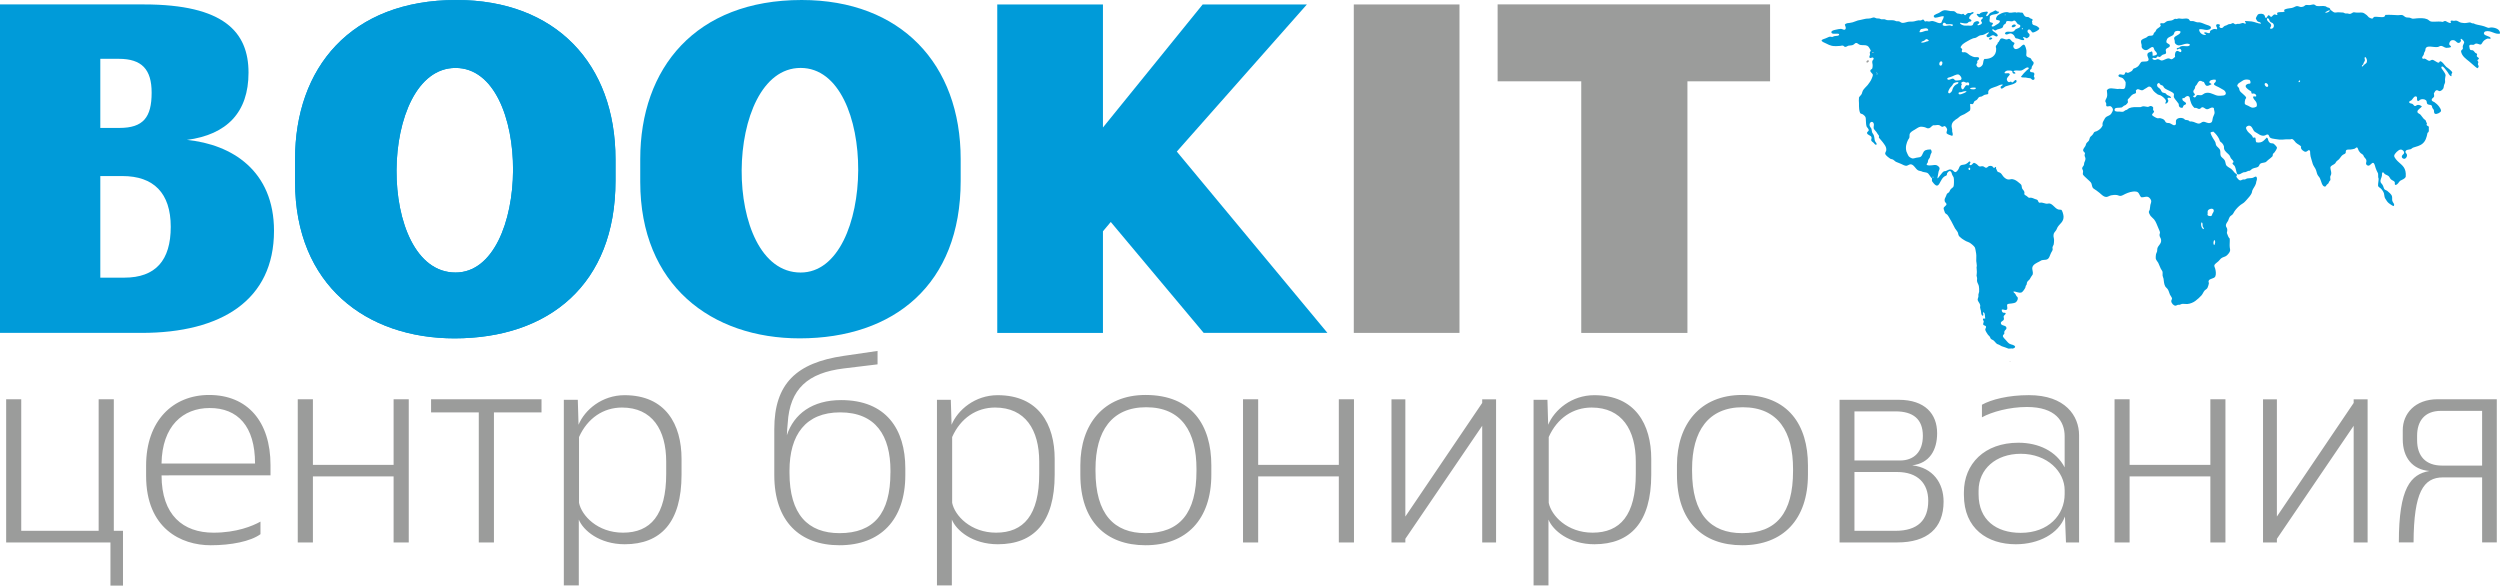 <?xml version="1.0" encoding="utf-8"?>
<!-- Generator: Adobe Illustrator 27.5.0, SVG Export Plug-In . SVG Version: 6.00 Build 0)  -->
<svg version="1.1" id="Слой_1" xmlns="http://www.w3.org/2000/svg" xmlns:xlink="http://www.w3.org/1999/xlink" x="0px" y="0px"
	 viewBox="0 0 677.91 158.8" style="enable-background:new 0 0 677.91 158.8;" xml:space="preserve">
<style type="text/css">
	.st0{fill-rule:evenodd;clip-rule:evenodd;fill:#009BD9;}
	.st1{fill-rule:evenodd;clip-rule:evenodd;fill:#9B9C9B;}
</style>
<g>
	<path class="st0" d="M74.3,62.59c0-16.3-11.41-23.44-23.61-24.65c10.87-1.44,16.7-7.49,16.7-18.24c0-11-6.64-18.5-28.39-18.5H0
		v89.07h38.35C60.1,90.28,74.3,81.34,74.3,62.59L74.3,62.59z M41.12,25.13c0,6.66-2.24,9.56-8.75,9.56H27.2V15.95h5.04
		C38.48,15.95,41.12,18.85,41.12,25.13L41.12,25.13z M46.3,61.51c0,9.09-4.11,13.78-12.59,13.78H27.2V47.74h5.98
		C41.65,47.74,46.3,52.33,46.3,61.51L46.3,61.51z M46.3,61.51"/>
	<path class="st0" d="M260.5,49.07v-5.93C260.5,17.38,244.3,0,217.38,0c-28.79,0-43.77,18.49-43.77,43.15v6.16
		c0,28.06,19.35,42.44,43.24,42.44C242.46,91.74,260.5,77.1,260.5,49.07L260.5,49.07z M217.1,73.9c-21.62,0-21.01-55.48,0-55.48
		C238.17,18.42,237.67,73.9,217.1,73.9L217.1,73.9z M217.1,73.9"/>
	<path class="st0" d="M166.9,49.07v-5.93C166.9,17.38,150.73,0,123.78,0C94.99,0,80.01,18.49,80.01,43.15v6.16
		c0,28.06,19.38,42.44,43.24,42.44C148.86,91.74,166.9,77.1,166.9,49.07L166.9,49.07z M123.53,73.9c-21.64,0-21.04-55.48,0-55.48
		C144.57,18.42,144.07,73.9,123.53,73.9L123.53,73.9z M123.53,73.9"/>
	<path class="st0" d="M166.9,49.07v-5.93C166.9,17.38,150.73,0,123.78,0C94.99,0,80.01,18.49,80.01,43.15v6.16
		c0,28.06,19.38,42.44,43.24,42.44C148.86,91.74,166.9,77.1,166.9,49.07L166.9,49.07z M123.53,73.9c-21.64,0-21.04-55.48,0-55.48
		C144.57,18.42,144.07,73.9,123.53,73.9L123.53,73.9z M123.53,73.9"/>
	<path class="st0" d="M359.96,90.28L319.11,41.1l35.27-39.89h-28.26l-27.04,33.36V1.21h-28.66v89.07h28.66V62.72l2.12-2.53
		l25.2,30.08H359.96z M359.96,90.28"/>
	<rect x="367.1" y="1.21" class="st1" width="28.66" height="89.06"/>
	<path class="st1" d="M479.98,22.05V1.19H406.1v20.86h22.68v68.23h28.79V22.05H479.98z M479.98,22.05"/>
	<path class="st1" d="M1.67,147.09h28.28v11.71h3.4v-14.86h-2.49v-35.67h-4.11v35.67H5.76v-35.67H1.67V147.09z M73.35,128.9v-2.8
		c0-11.76-6.21-19-16.65-19c-9.82,0-17.08,7.01-17.08,19.15v2.78c0,14.27,9.49,18.82,17.51,18.82c5.55,0,10.8-1.04,13.5-3v-3.41
		c-2.14,1.19-6.48,3-12.74,3c-8.22,0-14.08-4.74-14.08-15.54H73.35z M69.16,125.7H43.8c0.16-10.17,5.78-15.06,13.05-15.06
		C64.44,110.63,69.16,115.53,69.16,125.7L69.16,125.7z M110.84,147.09v-38.82h-4.11v17.79H84.85v-17.79h-4.11v38.82h4.11v-17.91
		h21.88v17.91H110.84z M146.84,111.82v-3.55h-29.95v3.55h12.94v35.27h4.11v-35.27H146.84z M184.81,128.7v-4.26
		c0-9.34-4.31-17.28-15.46-17.28c-6.13,0-10.8,3.98-12.47,8.02l-0.2-6.76h-3.79v50.31h4.06v-17.84c1.19,2.93,5.57,6.69,12.47,6.69
		C179.18,147.57,184.81,141.64,184.81,128.7L184.81,128.7z M180.65,128.47c0,11.23-4.26,15.97-11.71,15.97
		c-6.91,0-11.23-4.62-11.93-8.1v-17.83c2.32-5.15,6.63-8,11.65-8c8.2,0,11.99,6.06,11.99,14.69V128.47z M245.49,128.82v-1.81
		c0-10.64-5.23-18.52-17.41-18.52c-7.8,0-12.82,3.76-14.71,9.53c0-0.48,0.16-2.85,0.23-3.27c0.55-9.34,5.5-13.65,15.18-14.84
		l9.18-1.11v-3.64l-9.18,1.34c-12.81,1.87-18.82,7.52-18.82,19.86v12.46c0,12.61,6.96,19.03,17.68,19.03
		C238.75,147.85,245.49,140.96,245.49,128.82L245.49,128.82z M241.45,128.2c0,11.03-4.51,16.37-13.8,16.37
		c-8.55,0-13.57-5.07-13.57-16.37v-0.56c0-9.74,4.39-15.82,13.73-15.82c9.69,0,13.65,6.36,13.65,15.82V128.2z M285.99,128.7v-4.26
		c0-9.34-4.31-17.28-15.47-17.28c-6.13,0-10.8,3.98-12.49,8.02l-0.2-6.76h-3.76v50.31h4.04v-17.84c1.19,2.93,5.57,6.69,12.49,6.69
		C280.34,147.57,285.99,141.64,285.99,128.7L285.99,128.7z M281.8,128.47c0,11.23-4.24,15.97-11.7,15.97
		c-6.89,0-11.21-4.62-11.91-8.1v-17.83c2.29-5.15,6.61-8,11.63-8c8.22,0,11.98,6.06,11.98,14.69V128.47z M328.47,128.7v-2.53
		c0-10.8-5.23-19.07-17.84-19.07c-11.43,0-17.68,8-17.68,19.07v2.53c0,12.67,6.96,19.15,17.68,19.15
		C321.71,147.85,328.47,140.88,328.47,128.7L328.47,128.7z M324.44,127.71c0,11.43-4.52,16.86-13.8,16.86
		c-8.55,0-13.58-5.15-13.58-16.86v-0.56c0-10.24,4.39-16.72,13.73-16.72c9.69,0,13.65,6.76,13.65,16.72V127.71z M367.15,147.09
		v-38.82h-4.11v17.79h-21.87v-17.79h-4.11v38.82h4.11v-17.91h21.87v17.91H367.15z M381.08,147.09v-0.98l20.84-30.65v31.64h3.76
		v-38.82h-3.76v0.98l-20.84,30.81v-31.79h-3.76v38.82H381.08z M447.76,128.7v-4.26c0-9.34-4.31-17.28-15.46-17.28
		c-6.13,0-10.8,3.98-12.49,8.02l-0.2-6.76h-3.76v50.31h4.04v-17.84c1.19,2.93,5.57,6.69,12.47,6.69
		C442.11,147.57,447.76,141.64,447.76,128.7L447.76,128.7z M443.57,128.47c0,11.23-4.24,15.97-11.71,15.97
		c-6.89,0-11.2-4.62-11.9-8.1v-17.83c2.29-5.15,6.61-8,11.63-8c8.22,0,11.98,6.06,11.98,14.69V128.47z M490.25,128.7v-2.53
		c0-10.8-5.23-19.07-17.84-19.07c-11.43,0-17.68,8-17.68,19.07v2.53c0,12.67,6.96,19.15,17.68,19.15
		C483.49,147.85,490.25,140.88,490.25,128.7L490.25,128.7z M486.21,127.71c0,11.43-4.52,16.86-13.8,16.86
		c-8.55,0-13.58-5.15-13.58-16.86v-0.56c0-10.24,4.39-16.72,13.73-16.72c9.69,0,13.65,6.76,13.65,16.72V127.71z M527.03,136.02
		c0-5.1-2.93-9.21-8.51-9.84c4.75-0.56,6.76-4.19,6.76-8.71c0-5.22-3.27-9.06-10.44-9.06h-16.02v38.68h15.66
		C522.52,147.09,527.03,143.3,527.03,136.02L527.03,136.02z M521.41,118.18c0,4.31-2.37,6.69-6.21,6.69h-12.34v-13.32h11.15
		C518.76,111.55,521.41,113.64,521.41,118.18L521.41,118.18z M522.87,135.79c0,5.23-2.8,8.15-8.93,8.15h-11.08v-15.95h11.55
		C520.07,127.99,522.87,131.12,522.87,135.79L522.87,135.79z M563.77,147.09v-29.07c0-5.22-3.71-10.87-13.6-10.87
		c-5.65,0-10.17,1.18-12.74,2.6v3.41c2.65-1.47,7.45-2.8,12.19-2.8c7.8,0,10.24,3.91,10.24,7.94v8.43
		c-2.3-4.39-7.04-6.68-12.54-6.68c-9.2,0-14.78,5.73-14.78,13.45v0.7c0,9.18,6.41,13.38,14.08,13.38c6.13,0,11.58-2.8,13.32-7.52
		l0.28,7.03H563.77z M559.86,133.97c0,5.65-4.39,10.52-11.91,10.52c-6.68,0-11.43-3.53-11.43-10.44v-1.03
		c0-5.78,4.66-9.97,11.43-9.97c7.24,0,11.91,4.87,11.91,9.89V133.97z M603.46,147.09v-38.82h-4.09v17.79h-21.9v-17.79h-4.08v38.82
		h4.08v-17.91h21.9v17.91H603.46z M617.41,147.09v-0.98l20.82-30.65v31.64h3.78v-38.82h-3.78v0.98l-20.82,30.81v-31.79h-3.76v38.82
		H617.41z M650.48,147.09c0-14.86,3.2-18.47,8.3-19.38c-4.59-0.35-7.24-3.63-7.24-8.58v-2.49c0-4.47,3.33-8.38,9.46-8.38h16.04
		v38.82h-3.98v-17.63h-10.59c-5.35,0-7.93,4.04-8,17.63H650.48z M655.43,119.36c0,4.31,2.32,6.89,6.76,6.89h10.87v-14.84h-11.15
		c-4.59,0-6.48,2.93-6.48,6.76V119.36z M655.43,119.36"/>
	<path class="st0" d="M675.49,7.44c1.16,0,2.53,0.53,2.42,1.67c-1.36,0.33-2.49-0.98-3.91-0.61c-0.23,0.05-0.48,0.33-0.46,0.56
		c0.05,0.71,1.74,0.66,1.87,1.34c-0.28,0.23-0.58,0.03-0.81,0.05c-0.33,0.05-0.94,0.43-1.14,0.66c-0.28,0.25-0.5,0.9-0.78,0.96
		c-0.33,0.08-0.86-0.36-1.36-0.23c-0.21,0.03-0.38,0.28-0.56,0.3c-0.41,0.1-0.96-0.23-1.21,0.3c0.13,0.35,0.05,0.88,0.33,1.09
		c0.2,0.12,0.43,0.03,0.66,0.12c0.28,0.1,0.43,0.46,0.65,0.66c0.2,0.15,0.41,0.15,0.5,0.36c0.03,0.3-0.12,0.32-0.07,0.53
		c0.05,0.32,0.56,0.4,0.57,0.65c0,0.28-0.32,0.23-0.4,0.5c-0.03,0.2,0.23,0.25,0.25,0.5c0,0.15-0.13,0.33-0.13,0.53
		c0.03,0.25,0.23,0.43,0.21,0.68c-0.03,0.2-0.21,0.36-0.36,0.45c-0.73-0.5-1.39-1.18-2.2-1.84c-0.81-0.66-2.07-1.47-2.22-2.82
		c0-0.21,0.43-0.38,0.51-0.68c0.02-0.15-0.05-0.33-0.05-0.5c0.03-0.48,0.4-0.94,0.4-1.21c-0.03-0.3-0.58-0.88-0.86-0.96
		c-0.23,0.1,0,0.36-0.02,0.56c-0.05,0.25-0.33,0.56-0.58,0.58c-0.74,0.05-0.81-1.01-1.97-0.71c-0.28,0.08-0.7,0.56-0.61,1.14
		c0.03,0.18,0.5,0.38,0.46,0.61c-0.03,0.25-1.04,0.3-1.27,0.3c-0.61-0.08-0.93-0.56-1.49-0.53c-0.28,0-0.5,0.23-0.74,0.28
		c-1.21,0.23-3-0.63-3.4,0.48c-0.05,0.15-0.03,0.38-0.08,0.53c-0.07,0.23-0.25,0.43-0.3,0.58c-0.05,0.12-0.05,0.36-0.13,0.56
		c-0.08,0.17-0.78,0.86-0.15,1.06c0.15,0.05,0.23-0.08,0.43-0.05c0.33,0.05,0.89,0.61,1.26,0.61c0.23,0,0.56-0.28,0.74-0.28
		c0.35-0.03,0.6,0.23,0.88,0.37c0.25,0.13,0.66,0.41,0.83,0.41c0.36-0.03,0.2-0.3,0.53-0.41c0.68,0.21,0.99,0.94,1.61,1.54
		c0.23,0.2,0.58,0.37,0.89,0.68c0.17,0.15,0.7,0.61,0.73,0.81c0.03,0.2-0.15,0.28-0.2,0.45c-0.05,0.23,0.1,0.43-0.08,0.61
		c-0.6-0.25-0.73-0.88-1.18-1.41c-0.15-0.2-0.33-0.45-0.58-0.73c-0.1-0.12-0.5-0.61-0.76-0.5c-0.48,0.2,0.28,0.98,0.37,1.14
		c0.25,0.37,0.61,0.86,0.63,1.23c0,0.23-0.16,0.68-0.16,1.09c-0.02,0.28,0.05,0.53,0.03,0.76c-0.03,0.25-0.17,0.53-0.28,0.78
		c-0.07,0.3-0.1,0.66-0.17,0.86c-0.15,0.36-0.66,0.78-1.01,0.81c-0.3,0-0.46-0.25-0.76-0.25c-0.48,0.03-0.56,0.48-0.83,0.86
		c0.03,0.41,0.12,0.53,0.07,0.81c-0.12,0.43-0.68,0.5-0.65,0.94c0,0.4,0.5,0.48,0.76,0.65c0.36,0.23,0.94,0.76,1.26,1.21
		c0.23,0.28,0.53,0.83,0.5,1.13c-0.02,0.41-1.1,0.96-1.56,0.81c-0.43-0.15-0.28-0.57-0.37-0.98c-0.1-0.3-0.33-0.43-0.43-0.68
		c-0.07-0.13-0.03-0.33-0.12-0.48c-0.23-0.43-0.63-0.2-1.11-0.45c-0.3-0.17-0.23-0.53-0.33-0.86c-0.17-0.43-0.86-0.63-1.44-0.5
		c-0.4,0.08-0.53,0.43-0.9,0.5c-0.56-0.35,0.1-1.21-0.58-1.29c-0.53-0.05-0.88,0.81-1.19,1.06c-0.2,0.16-0.57,0.2-0.6,0.43
		c-0.05,0.45,0.43,0.37,0.83,0.53c0.35,0.15,0.4,0.57,0.73,0.6c0.28,0.03,0.45-0.28,0.73-0.3c0.48-0.05,0.86,0.18,1.14,0.36
		c-0.17,0.48-1.21,0.86-1.21,1.49c0,0.37,0.41,0.45,0.74,0.7c0.25,0.2,0.6,0.81,0.98,1.21c0.17,0.18,0.43,0.3,0.5,0.41
		c0.17,0.28,0.15,0.58,0.36,0.76c0.03,0.23-0.1,0.28-0.08,0.5c0.08,0.28,0.5,0.23,0.61,0.53c-0.08,0.68,0.2,1.34-0.36,1.61
		c-0.25,1.27-0.53,2.22-1.34,2.91c-0.73,0.63-1.69,0.81-2.57,1.1c-0.23,0.08-0.41,0.33-0.61,0.41c-0.5,0.17-1.41,0.08-1.47,0.73
		c0,0.33,0.41,0.5,0.43,0.86c0.05,0.5-0.38,1.01-0.68,1.03c-0.23,0.03-0.7-0.12-0.73-0.56c-0.03-0.48,0.56-0.68,0.61-0.98
		c0.08-0.5-0.43-1.01-0.99-0.96c-0.5,0.03-1.66,1.11-1.69,1.69c-0.03,0.45,0.81,1.36,1.11,1.61c1.06,1.01,2.22,1.61,2.02,4.06
		c-0.25,0.63-0.96,0.76-1.49,1.09c-0.41,0.28-0.61,1.09-1.31,1.14c-0.28-0.1-0.1-0.56-0.18-0.76c-0.1-0.3-0.65-0.43-1.01-0.74
		c-0.28-0.25-0.38-0.63-0.61-0.85c-0.28-0.28-0.65-0.33-0.98-0.54c-0.23-0.1-0.38-0.53-0.58-0.53c-0.36,0.03-0.23,0.38-0.3,0.94
		c-0.1,0.58-0.48,1.01-0.36,1.67c0.05,0.28,0.38,0.5,0.53,0.78c0.28,0.45,0.3,0.98,0.58,1.26c0.18,0.16,0.48,0.2,0.68,0.36
		c0.4,0.3,1.14,0.98,1.26,1.34c0.17,0.43,0.03,0.93,0.13,1.39c0.12,0.5,0.78,0.88,0.37,1.41c-0.35-0.08-0.68-0.33-0.98-0.54
		c-0.53-0.35-0.78-0.63-1.11-1.21c-0.1-0.17-0.25-0.33-0.3-0.5c-0.15-0.36-0.12-0.76-0.25-1.21c-0.1-0.37-0.5-0.98-0.83-1.29
		c-0.28-0.28-0.76-0.43-0.76-0.81c-0.03-0.56,0.15-1.18,0.15-1.84c0-0.13-0.1-0.28-0.12-0.43c-0.03-0.3,0.03-0.71-0.03-0.99
		c-0.08-0.25-0.25-0.48-0.36-0.73c-0.1-0.23-0.2-0.45-0.3-0.76c-0.15-0.48-0.32-1.39-0.7-1.41c-0.38-0.05-0.76,0.76-1.26,0.76
		c-0.25,0-0.58-0.2-0.63-0.48c-0.05-0.25,0.1-0.5,0.1-0.78c0-0.53-0.38-0.73-0.66-1.14c-0.1-0.15-0.12-0.36-0.23-0.48
		c-0.17-0.23-0.5-0.33-0.73-0.56c-0.21-0.23-0.43-0.53-0.53-0.73c-0.16-0.33-0.21-0.74-0.43-0.78c-0.2-0.03-0.45,0.3-0.68,0.37
		c-0.23,0.08-0.81,0.18-1.03,0.2c-0.76,0.05-1.39-0.17-1.32,0.81c-0.1,0.43-0.55,0.43-0.83,0.66c-0.38,0.25-0.63,0.78-1.04,1.21
		c-0.2,0.21-0.48,0.33-0.65,0.54c-0.15,0.15-0.2,0.4-0.36,0.55c-0.4,0.41-1.01,0.46-1.29,1.01c-0.03,0.68,0.3,1.18,0.23,1.81
		c-0.03,0.3-0.25,0.56-0.28,0.86c-0.03,0.25,0.1,0.53,0.05,0.81c-0.03,0.15-0.2,0.23-0.3,0.4c-0.12,0.18-0.15,0.38-0.23,0.5
		c-0.15,0.18-0.36,0.28-0.48,0.43c-0.18,0.25-0.23,0.43-0.41,0.45c-0.86,0.13-1.06-1.56-1.43-2.27c-0.16-0.33-0.51-0.61-0.68-1.01
		c-0.2-0.45-0.25-1.03-0.53-1.54c-0.25-0.45-0.58-0.88-0.73-1.34c-0.13-0.38-0.25-0.88-0.38-1.29c-0.15-0.46-0.3-1.03-0.3-1.39
		c-0.05-0.53,0.08-0.86-0.32-1.06c-0.36,0.1-0.54,0.48-0.96,0.48c-0.4,0-1.49-0.73-1.19-1.41c-0.25-0.4-0.93-0.6-1.43-1.08
		c-0.3-0.28-0.58-0.9-1.09-0.98c-0.13,0-0.33,0.08-0.45,0.1c-0.33,0.03-0.91-0.05-1.27,0c-0.45,0.03-1.03,0.12-1.61,0.07
		c-0.37-0.05-0.83-0.12-1.23-0.17c-0.48-0.05-1.14-0.17-1.41-0.43c-0.15-0.18-0.23-0.71-0.53-0.78c-0.36-0.08-0.56,0.2-0.88,0.27
		c-0.7,0.18-1.29-0.15-1.76-0.48c-0.33-0.23-0.63-0.35-0.88-0.53c-0.58-0.4-0.68-1.64-1.56-1.67c-0.3,0-0.81,0.21-0.83,0.58
		c-0.05,0.25,0.28,0.74,0.41,0.94c0.43,0.63,1.23,0.88,1.46,1.74c0.15,0.05,0.48-0.15,0.66,0.03c0.15,0.38,0,1.06,0.32,1.24
		c1.61,0.28,2.07-0.66,2.78-1.31c0.41,0.27,0.28,0.53,0.43,0.85c0.12,0.33,0.35,0.58,0.63,0.68c0.2,0.08,0.46,0,0.74,0.12
		c0.17,0.08,0.93,0.83,0.96,1.09c0.03,0.25-0.48,1.06-0.66,1.27c-0.15,0.2-0.37,0.3-0.45,0.48c-0.05,0.15-0.03,0.45-0.08,0.53
		c-0.07,0.17-0.4,0.37-0.6,0.58c-0.23,0.2-0.46,0.35-0.66,0.53c-0.25,0.17-0.4,0.45-0.66,0.56c-0.5,0.2-0.98,0.12-1.41,0.4
		c-0.28,0.2-0.28,0.63-0.61,0.86c-0.36,0.23-0.96,0.25-1.47,0.48c-0.32,0.16-0.53,0.46-0.81,0.58c-0.1,0.05-0.25,0-0.37,0.03
		c-0.25,0.08-0.5,0.28-0.73,0.33c-0.21,0.05-0.38,0.03-0.58,0.07c-0.58,0.18-1.14,0.83-1.72,0.46c-0.28-0.68-0.33-1.54-0.65-2.14
		c-0.18-0.3-0.51-0.41-0.61-0.74c-0.03-0.25,0.28-0.2,0.3-0.4c-0.1-0.43-0.48-0.66-0.74-1.01c-0.12-0.18-0.17-0.46-0.3-0.66
		c-0.45-0.7-1.36-1.06-1.54-1.94c-0.05-0.25,0-0.43-0.03-0.6c-0.07-0.3-0.28-0.63-0.48-0.86c-0.12-0.18-0.43-0.3-0.61-0.56
		c-0.1-0.17-0.12-0.43-0.23-0.61c-0.37-0.76-0.93-1.44-1.54-1.97c-0.3,0.05-0.66,0.08-0.81,0.3c0.15,0.53,0.4,0.96,0.65,1.41
		c0.23,0.41,0.58,0.83,0.74,1.29c0.05,0.18,0.05,0.41,0.12,0.58c0.23,0.63,0.99,0.83,1.14,1.56c0.1,0.5-0.03,0.86,0.13,1.34
		c0.12,0.48,0.78,0.76,1.06,1.24c0.23,0.35,0.23,0.88,0.37,1.23c0.23,0.53,0.88,0.76,1.36,1.11c0.41,0.3,0.71,0.78,1.06,1.14
		c0.2,0.2,0.48,0.23,0.53,0.43c0.08,0.28-0.1,0.38-0.15,0.61c0.3,0.33,0.58,0.93,1.09,0.98c0.2,0.03,0.45-0.2,0.76-0.25
		c0.15-0.03,0.33,0.03,0.45,0c0.21-0.03,0.41-0.23,0.63-0.28c0.38-0.07,0.83-0.05,1.34-0.12c0.45-0.05,0.78-0.48,1.14-0.36
		c0.4,0.45,0.12,0.98,0,1.41c-0.03,0.15-0.03,0.33-0.08,0.45c-0.2,0.7-0.73,1.26-0.98,1.89c-0.08,0.2-0.08,0.45-0.15,0.66
		c-0.28,0.65-0.88,1.29-1.34,1.81c-0.28,0.3-0.5,0.58-0.78,0.81c-0.28,0.25-0.61,0.37-0.9,0.61c-0.63,0.48-1.27,1.16-1.69,1.79
		c-0.18,0.25-0.25,0.53-0.43,0.73c-0.25,0.3-0.63,0.43-0.83,0.74c-0.17,0.23-0.27,0.63-0.45,1.06c-0.23,0.45-0.65,0.76-0.58,1.41
		c0.03,0.25,0.23,0.41,0.3,0.66c0.13,0.43,0.03,0.78-0.05,1.23c0.23,0.56,0.38,1.19,0.78,1.54c0.05,0.83-0.07,1.61,0,2.32
		c0.03,0.43,0.21,0.76,0.03,1.16c-0.12,0.37-0.68,1.01-1.03,1.23c-0.35,0.23-0.9,0.3-1.29,0.61c-0.28,0.2-0.5,0.56-0.78,0.81
		c-0.45,0.4-1.06,0.76-1.11,1.16c-0.03,0.25,0.17,0.6,0.23,0.83c0.16,0.58,0.3,1.44,0.05,2.1c-0.28,0.7-1.69,0.56-1.84,1.29
		c-0.05,0.23,0.1,0.4,0.08,0.65c0,0.21-0.28,0.96-0.38,1.19c-0.17,0.33-0.56,0.48-0.81,0.76c-0.3,0.36-0.48,0.89-0.81,1.27
		c-0.45,0.5-1.06,1.06-1.64,1.49c-0.5,0.4-1.44,0.81-2.22,0.86c-0.48,0.03-0.98-0.1-1.46-0.03c-0.18,0.03-0.38,0.2-0.61,0.23
		c-0.15,0.03-0.28-0.03-0.43,0c-0.25,0.05-0.48,0.25-0.68,0.25c-0.5,0-1.14-0.63-1.16-1.26c0-0.23,0.21-0.46,0.21-0.68
		c0-0.25-0.3-0.58-0.56-1.06c-0.2-0.45-0.3-0.96-0.53-1.34c-0.23-0.4-0.56-0.58-0.74-0.88c-0.35-0.63-0.37-1.36-0.48-2.13
		c-0.05-0.23-0.2-0.5-0.25-0.81c-0.03-0.37,0.05-0.78-0.03-1.08c-0.07-0.25-0.3-0.48-0.45-0.78c-0.28-0.53-0.48-1.21-0.7-1.61
		c-0.21-0.37-0.63-0.78-0.68-1.21c-0.03-0.3,0.03-0.86,0.08-1.14c0.05-0.28,0.25-0.5,0.3-0.81c0.05-0.2,0-0.43,0.05-0.66
		c0.17-0.93,1.16-1.26,1.03-2.4c-0.05-0.48-0.38-0.7-0.43-1.26c-0.03-0.25,0.13-0.45,0.13-0.7c-0.03-0.36-0.3-0.86-0.43-1.19
		c-0.4-0.89-0.63-1.72-1.18-2.4c-0.3-0.36-0.71-0.63-0.96-0.96c-0.2-0.28-0.45-0.81-0.45-1.01c-0.03-0.25,0.15-0.37,0.23-0.63
		c0.08-0.28,0.08-0.86,0.18-1.34c0.05-0.21,0.28-0.74,0.23-1.08c-0.03-0.33-0.5-0.99-0.91-1.09c-0.53-0.16-1.09,0.17-1.76,0.12
		c-0.58-0.4-0.53-1.41-1.39-1.54c-1.09-0.17-2.22,0.28-2.98,0.63c-0.43,0.2-0.88,0.5-1.26,0.53c-0.38,0.03-0.74-0.21-1.09-0.25
		c-0.46-0.05-1.04,0-1.49,0.1c-0.43,0.08-0.83,0.41-1.23,0.43c-0.74,0.07-1.44-0.71-1.89-1.09c-0.3-0.23-0.58-0.43-0.86-0.66
		c-0.28-0.23-0.66-0.38-0.89-0.61c-0.3-0.3-0.3-0.83-0.45-1.26c-0.17-0.48-0.76-0.83-1.19-1.29c-0.32-0.36-1.06-0.86-1.16-1.29
		c-0.03-0.23,0.1-0.51,0.07-0.74c0-0.35-0.25-0.56-0.25-0.81c0-0.37,0.41-0.63,0.48-0.93c0.05-0.16,0.03-0.38,0.08-0.58
		c0.13-0.41,0.38-0.66,0.33-1.26c-0.03-0.23-0.23-0.46-0.23-0.76c-0.03-0.23,0.12-0.32,0.1-0.53c-0.02-0.35-0.45-0.4-0.5-0.81
		c-0.03-0.4,0.38-0.76,0.63-1.21c0.1-0.23,0.15-0.53,0.25-0.7c0.23-0.33,0.58-0.51,0.73-0.83c0.13-0.25,0.15-0.63,0.28-0.81
		c0.13-0.25,0.43-0.38,0.68-0.71c0.23-0.25,0.3-0.56,0.45-0.68c0.2-0.16,0.48-0.18,0.7-0.28c0.71-0.36,1.21-0.78,1.57-1.52
		c-0.1-0.65,0.05-0.9,0.3-1.36c0.23-0.43,0.4-0.83,0.81-1.06c0.48-0.28,0.93-0.32,1.26-0.85c0.17-0.25,0.43-0.74,0.43-1.01
		c0-0.4-0.4-0.9-0.73-0.98c-0.36-0.05-0.89,0.28-1.09-0.1c-0.05-0.12,0.03-0.43,0-0.57c-0.03-0.26-0.25-0.46-0.25-0.66
		c-0.03-0.38,0.36-0.76,0.45-1.21c0.15-0.57,0-1.03-0.03-1.74c0.53-0.88,1.72-0.45,2.91-0.36c0.17,0,0.37-0.05,0.57-0.05
		c0.71,0.03,1.27,0.26,1.49-0.4c0.08-0.23,0.17-1.14,0.12-1.36c-0.07-0.28-0.57-0.98-0.81-1.14c-0.37-0.28-0.93-0.15-1.16-0.61
		c0.17-0.81,1.03-0.15,1.54-0.32c0.25-0.1,0.23-0.58,0.45-0.66c0.16-0.05,0.36,0.17,0.58,0.16c0.17,0,0.86-0.36,1.03-0.48
		c0.25-0.17,0.33-0.53,0.53-0.68c0.15-0.1,0.36-0.1,0.5-0.17c0.33-0.13,0.74-0.43,0.96-0.74c0.3-0.37,0.45-0.88,0.83-0.96
		c0.53-0.1,1.69,0.1,1.76-0.48c0.08-0.58-0.48-1.01-0.28-1.64c0.18-0.48,0.58-0.38,1.16-0.68c0.28,0.2,0.2,0.81,0.23,1.19
		c0.36,0,1.09-0.13,1.16-0.45c0.08-0.43-0.53-0.83-0.66-1.09c-0.15-0.28-0.17-0.76-0.45-0.81c-0.58-0.13-1.16,0.83-1.89,0.83
		c-0.48,0-0.98-0.37-1.11-0.76c-0.08-0.23,0-0.43-0.03-0.65c-0.05-0.33-0.25-0.68-0.15-1.14c0.28-0.53,0.96-0.61,1.43-0.88
		c0.21-0.1,0.33-0.33,0.56-0.4c0.33-0.15,0.83,0,1.19-0.21c0.2-0.12,0.15-0.35,0.3-0.6c0.1-0.18,0.33-0.28,0.45-0.46
		c0.1-0.12,0.1-0.32,0.2-0.45c0.33-0.43,0.94-0.61,1.19-1.03c0.1-0.2-0.2-0.28-0.13-0.58c0.13-0.28,0.61-0.08,0.88-0.12
		c0.38-0.05,0.73-0.56,1.16-0.63c0.43-0.1,0.88-0.05,1.29-0.23c0.25-0.08,0.48-0.33,0.7-0.36c0.08-0.03,0.3,0.05,0.41,0.05
		c0.15-0.03,0.3-0.1,0.5-0.13c0.28-0.05,0.63,0.08,1.01,0.08c0.61,0,1.16-0.2,1.67,0.03c0.28,0.12,0.25,0.45,0.58,0.58
		c0.17,0.05,0.4-0.03,0.66,0c0.37,0.03,0.76,0.3,1.26,0.35c0.17,0.03,0.36-0.02,0.53,0c0.56,0.08,1.16,0.38,1.69,0.58
		c0.45,0.16,1.41,0.36,1.41,0.81c0.03,0.53-0.81,0.68-1.18,0.68c-0.61,0-1.39-0.38-2.02-0.15c0,0.91,0.94,1.61,1.8,1.49
		c0.07-0.43-0.48-0.18-0.43-0.61c0.41-0.3,0.86,0.2,1.39,0.13c0.23-0.05,0.17-0.38,0.23-0.61c0.45-0.3,1.03-0.73,1.74-0.41
		c0.03-0.07,0.07-0.12,0.15-0.17c0.05-0.43-0.45-0.66-0.2-1.09c0.12-0.28,0.86-0.17,0.96,0.05c0.05,0.25-0.17,0.23-0.15,0.48
		c0.12,0.33,0.45,0.38,0.61,0.36c0.37,0,0.45-0.38,0.81-0.56c0.15-0.08,0.35-0.1,0.53-0.18c0.23-0.07,0.4-0.27,0.58-0.3
		c0.12-0.05,0.32,0,0.5-0.05c0.23-0.05,0.45-0.25,0.65-0.25c0.23,0,0.41,0.3,0.68,0.33c0.15,0.02,0.35-0.1,0.58-0.13
		c0.17,0,0.37,0.03,0.53,0c0.37-0.05,0.63-0.25,0.93-0.23c0.2,0,0.58,0.3,0.73,0.15c0.23-0.25-0.35-0.45-0.17-0.68
		c0.61,0.05,1.23,0.03,1.82,0.12c0.88,0.13,1.69,0.58,2.5,0.61c-0.08-0.56-0.7-0.4-0.96-0.65c-0.1-0.08-0.43-0.66-0.43-0.86
		c0-0.08,0.43-0.86,0.53-0.96c0.36-0.33,1.44-0.33,1.77,0.13c0.23,0.3,0.15,0.78,0.45,0.76c0.28,0,0.43-0.7,0.73-0.73
		c0.25,0,0.41,0.45,0.66,0.45c0.3,0,0.53-0.63,0.96-0.66c0.23,0,0.3,0.13,0.66,0.18c0.23-0.18-0.1-0.38,0.03-0.61
		c0.43-0.33,1.41-0.1,1.96-0.3c0.15-0.17-0.2-0.33-0.05-0.53c0.48-0.33,1.26-0.37,2.07-0.5c0.5-0.1,0.96-0.45,1.34-0.5
		c0.4-0.03,0.78,0.25,1.16,0.25c0.23,0,0.48-0.08,0.68-0.15c0.23-0.1,0.38-0.33,0.58-0.38c0.33-0.08,0.76,0.05,1.16,0
		c0.4-0.05,0.76-0.2,1.06-0.15c0.28,0.03,0.5,0.36,0.76,0.41c0.81,0.13,1.64-0.13,2.4,0.08c0.12,0.03,0.25,0.17,0.4,0.25
		c0.51,0.17,0.83,0.12,0.94,0.76c0.38,0.15,0.61,0.53,1.06,0.66c0.3,0.07,0.63-0.05,0.96-0.05c0.46,0,1.04,0.03,1.41,0.07
		c0.23,0.05,0.41,0.23,0.63,0.25c0.15,0.03,0.36-0.02,0.53,0c0.25,0.03,0.45,0.13,0.65,0.13c0.41-0.03,0.71-0.4,1.04-0.45
		c0.17-0.03,0.4,0.07,0.57,0.07c0.63,0.08,1.39-0.07,1.92,0.05c0.28,0.08,0.76,0.41,1.06,0.66c0.23,0.17,0.36,0.45,0.58,0.61
		c0.2,0.12,0.71,0.35,0.91,0.32c0.25-0.05,0.25-0.32,0.5-0.45c0.76-0.17,2.12,0.25,2.73-0.05c0.23-0.1,0.17-0.37,0.37-0.5
		c1.16-0.08,2.3,0.05,3.38,0.08c0.37,0,0.76-0.1,1.11-0.05c0.37,0.08,0.65,0.48,1.03,0.61c0.25,0.1,0.68,0.05,1.06,0.12
		c0.25,0.05,0.48,0.23,0.66,0.25c0.4,0.05,0.81-0.05,1.18-0.07c0.88-0.08,2.02-0.13,2.87,0.23c0.46,0.2,0.66,0.61,1.16,0.65
		c0.71,0.08,1.79-0.07,2.53,0c0.17,0,0.33,0.08,0.45,0.08c0.25-0.03,0.41-0.23,0.7-0.25c0.38,0,0.96,0.63,1.52,0.53
		c0.25-0.15-0.18-0.4,0.05-0.56c0.2-0.2,0.5,0,0.83,0c0.17,0,0.4-0.1,0.58-0.08c0.43,0.03,0.83,0.43,1.34,0.56
		c0.43,0.1,0.99,0.15,1.49,0.08c0.37-0.03,0.7-0.17,1.03-0.13c0.17,0.05,0.33,0.18,0.5,0.23c0.18,0.03,0.33,0,0.45,0.03
		c0.13,0.05,0.26,0.17,0.41,0.2c0.7,0.23,1.64,0.33,2.4,0.58c0.45,0.12,0.91,0.43,1.26,0.43C675.11,7.54,675.26,7.44,675.49,7.44
		L675.49,7.44z M641.8,16.85c0.15-0.53-0.07-1.03-0.37-1.38c-0.46,0.07-0.13,0.57-0.15,0.85c-0.05,0.41-0.45,0.68-0.43,1.09
		c-0.15,0.21-0.41,0.25-0.41,0.58c0.23,0.17,0.33-0.15,0.53-0.33C641.25,17.36,641.71,17.21,641.8,16.85L641.8,16.85z M631.77,2.8
		c-0.41,0-0.58,0.15-0.83,0.3c-0.16,0.1-0.43,0.13-0.36,0.38C630.96,3.43,631.69,3.26,631.77,2.8L631.77,2.8z M623.72,21.93
		c-0.13-0.33-0.56,0.07-0.38,0.35C623.59,22.3,623.69,22.13,623.72,21.93L623.72,21.93z M615.59,7.77c0.9,0.23,1.34-0.86,0.73-1.46
		c-0.12-0.13-0.61-0.21-0.81-0.53c-0.23-0.38-0.2-0.91-0.76-0.81c0,0.05,0,0.12-0.05,0.12c-0.05,0.88,1.19,1.11,1.16,1.81
		C615.87,7.29,615.49,7.34,615.59,7.77L615.59,7.77z M614.79,23.56c0.63-0.12,0.03-1.16-0.46-1.03
		C613.73,22.68,614.38,23.67,614.79,23.56L614.79,23.56z M611.96,28.81c0.21-1.41-0.83-1.51-1.03-2.53c0.1,0.03,0.05-0.12,0.13-0.12
		c0.25-0.13,0.63,0.2,0.76-0.13c0-0.48-0.58-0.83-1.16-0.61c-0.15-0.1-0.17-0.37-0.23-0.63c-0.43-0.28-1.51-0.88-1.49-1.44
		c0.02-0.43,0.55-0.68,1.18-0.68c0.28-0.21,0.1-0.86-0.15-1.01c-0.99-0.23-1.52-0.07-2.14,0.41c-0.3,0.23-0.63,0.38-0.81,0.53
		c-0.16,0.13-0.36,0.48-0.36,0.66c0.03,0.23,0.38,0.37,0.5,0.7c0.08,0.17,0.05,0.4,0.13,0.53c0.15,0.4,0.57,0.66,0.9,0.98
		c0.23,0.23,0.88,0.74,0.88,1.01c0.03,0.23-0.2,0.28-0.25,0.53c-0.08,0.23-0.17,0.81-0.13,1.01c0.08,0.45,0.53,0.45,0.91,0.65
		c0.41,0.18,0.78,0.51,1.19,0.53C611.25,29.21,611.71,29.07,611.96,28.81L611.96,28.81z M602.95,25.89c1.03-0.2,0.56-1.14,0.05-1.47
		c-0.41-0.25-0.89-0.48-1.34-0.76c-0.28-0.17-1.32-0.5-1.32-0.86c0-0.37,0.76-0.5,0.46-1.18c-0.53-0.13-1.77,0.07-1.69,0.7
		c0.05,0.36,0.45,0.15,0.56,0.53c-0.38,0.13-0.83,0.5-1.23,0.43c-0.48-0.07-0.58-0.68-0.83-1.06c-0.38,0.03-0.61-0.35-1.04-0.3
		c-0.45,0.05-0.7,0.73-0.93,1.08c-0.13,0.18-0.3,0.28-0.38,0.46c-0.05,0.1,0,0.25-0.05,0.4c-0.13,0.43-0.51,0.61-0.46,1.01
		c0.03,0.35,0.41,0.5,0.43,0.81c-0.03,0.3-0.5,0.15-0.46,0.53c0.68,0.6,0.71-0.28,1.06-0.41c0.28-0.1,0.83,0.08,1.19,0
		c0.3-0.08,0.53-0.36,0.86-0.5c0.2-0.08,0.43-0.13,0.7-0.15c1.24-0.05,2.02,0.78,3.08,0.81C601.96,25.96,602.6,25.96,602.95,25.89
		L602.95,25.89z M600.51,30.65c0.03-0.43-0.15-0.76-0.2-1.36c-0.71-0.45-1.24,0.41-1.94,0.33c-0.45-0.08-0.76-0.61-1.24-0.53
		c-0.25,0.03-0.37,0.37-0.65,0.43c-0.53,0.13-0.78-0.45-1.36-0.23c-0.83-0.65-1.19-1.74-1.39-2.95c-0.45-0.63-1.14-0.12-1.46,0.28
		c-0.21,0-0.46-0.12-0.48,0.13c-0.15,0.73,0.99,0.83,0.99,1.34c0,0.32-0.46,0.3-0.66,0.53c-0.2,0.23-0.08,0.45-0.33,0.6
		c-0.76,0.08-1.01-0.35-1.01-1.06c-0.33-0.53-0.73-0.9-1.03-1.34c-0.1-0.15-0.28-0.4-0.3-0.65c-0.03-0.18,0.08-0.43,0.05-0.63
		c-0.1-0.4-0.78-0.68-1.21-0.91c-0.45-0.23-1.01-0.43-1.34-0.73c-0.23-0.2-0.32-0.56-0.53-0.68c-0.17-0.13-0.37-0.1-0.53-0.21
		c-0.23-0.15-0.17-0.4-0.48-0.48c-0.13-0.07-0.36,0.16-0.45,0.28c-0.18,0.88,0.5,0.94,0.81,1.34c0.23,0.28,0.32,0.68,0.53,0.86
		c0.25,0.17,0.56,0.15,0.86,0.28c0.2,0.08,0.32,0.36,0.53,0.48c0.37,0.23,0.96,0.28,1.01,0.74c-0.23,0.17-0.76-0.23-0.94,0.15
		c-0.05,0.28,0.21,0.4,0.21,0.66c-0.03,0.4-0.43,0.83-0.81,0.78c-0.05-0.25,0.2-0.43,0.17-0.71c0-0.5-0.98-1.29-1.49-1.54
		c-0.23-0.1-0.5-0.1-0.73-0.23c-0.37-0.23-1.03-0.78-1.26-1.11c-0.28-0.38-0.5-1.08-1.11-1.03c-0.25,0-0.45,0.25-0.66,0.35
		c-0.17,0.1-0.37,0.21-0.56,0.33c-0.23,0.15-0.4,0.3-0.63,0.33c-0.48,0.03-0.89-0.38-1.29-0.3c-0.15,0.05-0.25,0.18-0.43,0.33
		c0,0.25,0.08,0.4,0.03,0.66c-0.1,0.23-0.48,0.2-0.76,0.37c-0.41,0.2-0.76,0.66-1.06,1.01c-0.23,0.21-0.41,0.38-0.43,0.56
		c-0.02,0.13,0.1,0.38,0.08,0.58c-0.03,0.17-0.37,0.58-0.61,0.76c-0.15,0.1-0.32,0.13-0.48,0.21c-0.3,0.2-0.43,0.43-0.68,0.48
		c-0.68,0.15-1.89-0.13-1.87,0.63c0,0.48,0.63,0.48,1.03,0.48c0.53-0.03,0.98,0.12,1.29,0.03c0.2-0.05,0.43-0.3,0.66-0.41
		c0.12-0.05,0.28-0.05,0.37-0.12c0.23-0.1,0.36-0.3,0.56-0.41c0.33-0.15,0.98-0.3,1.36-0.3c0.53-0.05,1.06,0.05,1.74,0
		c0.23-0.03,0.45-0.2,0.7-0.23c0.43-0.03,0.98,0.17,1.31,0.17c0.23,0,0.5-0.25,0.76-0.25c0.33,0,0.66,0.25,0.71,0.46
		c0.03,0.12-0.08,0.3-0.05,0.48c0.05,0.3,0.28,0.43,0.28,0.61c-0.03,0.25-0.63,0.6-0.53,0.9c0.05,0.18,0.48,0.38,0.68,0.53
		c0.23,0.13,0.58,0.33,0.83,0.36c0.23,0.03,0.43-0.08,0.63-0.05c0.33,0.05,0.86,0.25,1.06,0.43c0.36,0.25,0.3,0.68,0.73,0.83
		c0.17,0.08,0.5,0.03,0.73,0.08c0.56,0.15,0.96,0.63,1.39,0.58c0.63-0.08,0.33-0.73,0.41-1.19c0.17-1.03,2.09-0.98,2.45-0.28
		c0.3,0.08,0.53,0.03,0.85,0.13c0.18,0.05,0.33,0.28,0.51,0.33c0.12,0.03,0.32-0.03,0.48,0c0.73,0.07,1.41,0.65,2.04,0.56
		c0.41-0.05,0.68-0.46,1.06-0.48c0.74-0.05,1.21,0.58,2,0.28c0.58-0.2,0.45-0.85,0.65-1.49C600.23,31.31,600.48,31.01,600.51,30.65
		L600.51,30.65z M600.45,66.46c0.17-0.3,0.41-1.14,0-1.34c-0.03,0-0.05,0-0.08,0C600.23,65.45,600.03,66.26,600.45,66.46
		L600.45,66.46z M599.92,57.98c0.13-0.28,0.43-0.58,0.38-0.94c-0.1-0.78-1.49-0.4-1.64,0.15c-0.1,0.38,0.07,0.68-0.08,1.07
		c0.15,0.3,0.53,0.35,0.98,0.32C599.85,58.46,599.79,58.23,599.92,57.98L599.92,57.98z M597.58,62.14c0.15-0.28-0.23-0.48-0.3-0.81
		c-0.08-0.38,0.1-0.81-0.23-1.01c-0.03,0-0.08,0-0.1,0C596.67,60.98,597.05,62.09,597.58,62.14L597.58,62.14z M593.87,12.11
		c-0.81-0.73-2.2,0.25-3.11,0.2c-0.38-0.03-0.91-0.33-1.03-0.73c-0.03-0.13,0-0.3-0.03-0.53c-0.05-0.25-0.17-0.53-0.17-0.68
		c0.05-0.73,1.76-0.88,1.76-1.79c-0.33-0.33-1.29-0.28-1.59,0.08c-0.13,0.15-0.13,0.4-0.28,0.65c-0.36,0.56-1.47,0.63-1.79,1.29
		c-0.1,0.15-0.23,0.57-0.18,0.83c0.1,0.37,0.91,0.48,0.94,0.88c0.05,0.68-0.98,0.58-1.11,1.19c-0.05,0.25,0.13,0.61,0.08,0.83
		c-0.08,0.43-0.48,0.3-0.96,0.53c-0.25,0.12-0.5,0.53-0.76,0.58c-0.25,0.03-0.43-0.18-0.58-0.13c-0.25,0.05-0.17,0.38-0.56,0.43
		c-0.28,0.05-0.81-0.27-0.83,0.13c-0.03,0.25,0.46,0.41,0.76,0.38c0.25-0.03,0.43-0.21,0.65-0.21c0.45,0,0.76,0.36,1.03,0.36
		c0.66,0.03,1.31-0.63,2-0.56c0.33,0.03,0.5,0.25,0.73,0.23c0.38-0.03,0.68-0.48,0.96-0.63c-0.13-0.68,0.03-1.59,0.6-1.64
		c0.43-0.03,1.04,0.76,1.11,0c0.05-0.33-0.33-0.61-0.56-0.61c-0.23,0-0.53,0.48-0.7,0.08c0-0.36,0.4-0.25,0.63-0.36
		c0.15-0.08,0.28-0.25,0.45-0.33C592.26,12.26,593.52,12.92,593.87,12.11L593.87,12.11z M593.87,12.11"/>
	<path class="st0" d="M559.56,58.66c0.08,1.47-0.98,1.94-1.61,2.93c-0.13,0.2-0.2,0.53-0.38,0.81c-0.37,0.58-0.78,0.68-0.73,1.74
		c0.03,0.28,0.15,0.58,0.15,0.88c0,0.41-0.03,0.91-0.1,1.27c-0.08,0.28-0.28,0.48-0.33,0.73c-0.03,0.25,0.08,0.43,0.05,0.66
		c-0.03,0.23-0.25,0.55-0.43,0.88c-0.36,0.68-0.43,1.52-1.14,1.8c-0.43,0.15-1.01,0.07-1.47,0.23c-0.17,0.07-0.43,0.25-0.65,0.37
		c-0.66,0.33-1.61,0.76-1.8,1.49c-0.17,0.65,0.23,1.16,0.1,1.92c-0.1,0.2-0.28,0.43-0.45,0.68c-0.16,0.23-0.25,0.5-0.43,0.73
		c-0.23,0.3-0.58,0.43-0.7,0.86c-0.05,0.13-0.03,0.3-0.08,0.5c-0.03,0.1-0.17,0.23-0.25,0.38c-0.05,0.15-0.05,0.33-0.1,0.45
		c-0.17,0.36-0.7,1.21-1.08,1.34c-0.78,0.23-1.61-0.37-2.16-0.25c0.07,0.41,0.35,0.36,0.53,0.66c0.1,0.15,0.15,0.37,0.3,0.56
		c0.18,0.2,0.33,0.3,0.36,0.53c0.05,0.5-0.33,1.01-0.58,1.18c-0.23,0.16-0.7,0.25-1.11,0.3c-0.28,0.05-1.01,0.05-1.16,0.25
		c-0.18,0.28,0.12,0.99-0.03,1.27c-0.28,0.57-1.06-0.03-1.47,0.15c-0.03,0.3,0.08,0.63,0.3,0.78c0.25,0.16,0.61-0.05,0.78,0.23
		c-0.07,0.41-0.5,0.46-0.58,0.86c0,0.38,0.13,0.48,0.08,0.73c-0.1,0.53-0.86,0.51-0.83,1.06c0.03,0.83,1.49,0.48,1.52,1.29
		c0.02,0.5-0.41,0.5-0.56,0.98c-0.1,0.25,0.03,0.3,0,0.53c-0.08,0.28-0.41,0.36-0.41,0.68c0,0.37,0.56,0.81,0.81,1.13
		c0.28,0.3,0.61,0.76,0.96,0.96c0.53,0.33,1.34,0.25,1.56,0.83c-0.05,0.32-0.38,0.43-0.68,0.5c-0.03,0-0.05,0-0.07,0
		c-0.1-0.05-0.48-0.05-0.58,0c-0.18,0-0.36,0-0.53,0c-0.5-0.23-1.14-0.41-1.77-0.63c-0.23-0.1-0.48-0.3-0.73-0.4
		c-0.17-0.1-0.38-0.13-0.53-0.21c-0.33-0.2-0.7-0.78-1.03-1.01c-0.2-0.15-0.53-0.23-0.66-0.37c-0.12-0.13-0.17-0.43-0.3-0.61
		c-0.12-0.18-0.35-0.33-0.5-0.53c-0.3-0.46-0.7-1.03-0.73-1.39c0-0.3,0.3-0.53,0.2-0.83c-0.1-0.3-0.68-0.23-0.76-0.58
		c-0.05-0.2,0.15-0.56,0.15-0.83c-0.02-0.17-0.32-0.4-0.2-0.65c0.16-0.28,0.41,0.03,0.61-0.13c-0.15-0.58,0.03-1.51-0.53-1.69
		c-0.28,0.26,0.3,0.81-0.17,0.96c-0.48-0.2-0.38-0.86-0.48-1.34c-0.05-0.3-0.2-0.58-0.23-0.94c0-0.17,0.08-0.37,0.05-0.56
		c-0.08-0.56-0.66-1.01-0.7-1.54c0-0.28,0.17-0.5,0.2-0.78c0.03-0.17-0.03-0.4,0-0.61c0.03-0.25,0.17-0.5,0.2-0.73
		c0.03-0.45,0-1.21-0.08-1.56c-0.1-0.48-0.45-0.88-0.5-1.39c-0.03-0.17,0.05-0.5,0.03-0.73c0-0.23-0.12-0.43-0.15-0.68
		c0-0.23,0.05-0.45,0.07-0.73c0.05-0.5-0.07-1.08-0.07-1.59c0.03-0.16,0.1-0.25,0.07-0.41c0-0.4-0.12-0.83-0.15-1.26
		c-0.03-0.76,0.08-1.31-0.03-2.02c-0.1-0.54-0.2-1.36-0.37-1.69c-0.23-0.38-1.01-1.03-1.44-1.27c-0.25-0.15-0.58-0.23-0.88-0.37
		c-0.61-0.33-1.81-1.01-2.09-1.67c-0.08-0.17-0.08-0.43-0.15-0.63c-0.18-0.43-0.54-0.78-0.79-1.18c-0.45-0.76-0.83-1.72-1.34-2.5
		c-0.23-0.4-0.45-0.86-0.73-1.18c-0.15-0.18-0.65-0.36-0.7-0.66c-0.1-0.36-0.36-0.89-0.33-1.16c0.08-0.4,0.78-0.7,0.78-1.06
		c0-0.3-0.38-0.48-0.45-0.73c-0.21-0.61,0.1-0.98,0.33-1.49c0.07-0.17,0.15-0.45,0.23-0.57c0.15-0.23,0.43-0.28,0.63-0.53
		c0.1-0.13,0.16-0.41,0.3-0.61c0.28-0.41,0.76-0.56,0.89-0.94c0.1-0.3,0.15-1.79,0.03-2.29c-0.05-0.3-0.3-0.53-0.41-0.81
		c-0.17-0.5-0.23-1.03-0.7-1.03c-0.28,0.03-0.5,0.35-0.68,0.58c-0.05,0.27-0.02,0.6-0.3,0.68c-1.97,0.63-1.59,4.64-3.78,1.51
		c-0.08-0.2,0-0.56-0.03-0.81c-0.43-0.28-0.78-1.23-1.27-1.46c-0.32-0.16-0.83-0.16-1.23-0.28c-0.17-0.08-0.33-0.18-0.53-0.2
		c-0.25-0.08-0.5-0.08-0.68-0.18c-0.79-0.4-1.19-1.69-2.12-1.67c-0.4,0.03-0.78,0.41-1.16,0.41c-0.36,0-0.96-0.3-1.41-0.53
		c-0.48-0.23-0.98-0.36-1.39-0.56c-0.3-0.17-0.53-0.48-0.78-0.61c-0.23-0.1-0.53-0.12-0.7-0.2c-0.23-0.13-0.5-0.38-0.81-0.61
		c-0.28-0.23-0.58-0.53-0.61-0.81c0-0.33,0.28-0.61,0.3-0.9c0.1-0.96-0.58-1.64-0.99-2.22c-0.32-0.43-0.68-0.78-1.01-1.19
		c0.03-0.25,0.03-0.3,0-0.56c-0.23-0.25-0.43-0.6-0.68-0.98c-0.23-0.33-0.68-0.68-0.74-1.03c-0.07-0.46,0.18-0.86,0-1.31
		c-0.28-0.74-1.23-0.41-1.1,0.58c0.02,0.25,0.37,0.63,0.5,0.88c0.1,0.28,0.07,0.61,0.17,0.94c0.1,0.3,0.41,0.58,0.5,0.93
		c0.18,0.56,0.15,1.16,0.3,1.49c0.13,0.33,0.63,0.61,0.36,0.98c-0.36,0.08-0.5-0.3-0.74-0.53c-0.12-0.12-0.57-0.36-0.65-0.65
		c-0.05-0.23,0.15-0.56,0.08-0.83c-0.13-0.58-1.21-0.61-1.21-1.19c0-0.38,0.45-0.4,0.45-0.76c0-0.41-0.5-0.73-0.6-1.06
		c-0.1-0.3-0.13-0.78-0.15-1.21c-0.05-0.4,0-0.88-0.1-1.18c-0.08-0.28-0.46-0.66-0.71-0.81c-0.35-0.21-0.61-0.13-0.78-0.41
		c-0.12-0.25-0.23-0.78-0.25-1.06c-0.08-0.48-0.03-1.01-0.05-1.54c-0.03-0.53-0.07-1.01,0-1.59c0.21-0.38,0.53-0.58,0.74-0.96
		c0.12-0.28,0.15-0.6,0.3-0.88c0.28-0.53,0.89-1.04,1.32-1.54c0.43-0.58,0.85-1.11,1.1-1.76c0.08-0.23,0.33-0.73,0.3-1.01
		c-0.05-0.38-0.76-0.71-0.68-1.16c0.03-0.3,0.4-0.28,0.53-0.58c0.05-0.12,0.1-0.56,0.1-0.73c0.03-0.38-0.17-0.78-0.1-1.21
		c0.05-0.35,0.56-0.5,0.3-0.88c-0.25-0.38-0.71,0.2-0.99-0.05c-0.28-0.23,0.05-0.5,0.08-0.94c0-0.15-0.1-0.35-0.08-0.48
		c0.03-0.17,0.36-0.48,0.25-0.61c-0.2-0.28-0.43-0.98-0.88-1.21c-0.56-0.3-1.16-0.1-1.94-0.25c-0.48-0.08-0.7-0.56-1.16-0.53
		c-0.28,0.03-0.43,0.35-0.81,0.53c-0.35,0.17-0.86,0.12-1.21,0.2c-0.38,0.1-0.56,0.36-0.94,0.33c-0.3-0.03-0.3-0.33-0.68-0.36
		c-0.16-0.03-0.43,0.08-0.66,0.1c-0.58,0.07-1.67,0.1-2.24-0.03c-0.56-0.13-0.91-0.3-1.52-0.61c-0.45-0.23-1.29-0.5-1.26-0.86
		c0.03-0.23,0.81-0.45,1.11-0.56c0.5-0.17,0.81-0.43,1.18-0.45c0.15-0.03,0.36,0.1,0.56,0.08c0.18,0,0.43-0.21,0.68-0.23
		c0.53-0.1,1.29,0.02,1.21-0.54c-0.4-0.35-2.04,0.26-2.09-0.5c-0.03-0.43,0.63-0.57,1.11-0.68c0.43-0.1,1.11-0.25,1.49-0.25
		c0.46,0.03,1.01,0.56,1.27-0.03c0.12-0.41-0.16-0.76-0.23-1.09c0.32-0.48,0.93-0.43,1.38-0.5c0.53-0.08,0.94-0.18,1.47-0.41
		c0.43-0.2,0.91-0.32,1.44-0.4c0.53-0.08,1.03-0.28,1.51-0.33c0.38-0.03,0.73,0,1.11-0.08c0.33-0.07,0.65-0.25,1.03-0.25
		c0.23,0.03,0.43,0.21,0.68,0.25c0.23,0.05,0.48,0,0.74,0.05c0.17,0.03,0.35,0.16,0.53,0.2c0.3,0.03,0.61-0.05,0.88,0
		c0.26,0.03,0.48,0.21,0.74,0.23c0.58,0.07,1.26-0.03,1.84,0.07c0.2,0.05,0.4,0.18,0.65,0.23c0.23,0.03,0.46-0.02,0.68,0.03
		c0.3,0.08,0.56,0.38,0.88,0.41c0.58,0.08,1.26-0.28,1.87-0.33c0.45-0.03,0.9,0.03,1.39-0.08c0.43-0.1,0.83-0.25,1.23-0.28
		c0.2,0,0.38,0.08,0.56,0.03c0.2-0.03,0.45-0.28,0.65-0.23c0.28,0.05,0.23,0.43,0.54,0.53c0.35-0.2,0.68,0,1.03,0
		c0.37-0.03,0.68-0.2,1.09-0.12c0.7,0.1,1.66,0.83,2.22,0.45c0.15-0.1,0.1-0.28,0.23-0.53c0.17-0.36,0.5-0.76,0.43-1.26
		c-0.78,0-1.51,0.4-2.37,0.43c-0.88-0.58,0.23-0.94,0.88-1.21c0.54-0.2,0.94-0.7,1.6-0.81c0.56-0.07,1.13,0.13,1.76,0.21
		c0.38,0.05,0.76-0.03,0.96,0.05c0.38,0.1,0.58,0.5,0.89,0.6c0.15,0.03,0.35,0.03,0.53,0.08c0.36,0.08,0.66,0.28,1.01,0
		c0.28,0.05,0.3,0.36,0.58,0.41c0.25-0.16,0.46-0.51,0.83-0.61c0.18-0.03,0.36,0.03,0.53,0c0.33-0.05,0.74-0.5,0.94-0.08
		c-0.08,0.28-0.5,0.33-0.74,0.56c-0.2,0.2-0.53,0.68-0.5,0.91c0.05,0.37,0.61,0.23,0.63,0.73c-0.1,0.28-0.4,0.15-0.66,0.28
		c-0.25,0.1-0.32,0.36-0.57,0.4c-0.71,0.13-1.29-0.17-1.87-0.17c-0.03,0.28,0.28,0.45,0.45,0.53c0.53,0.3,0.98,0.28,1.76,0.25
		c0.38,0,0.83,0.13,1.19-0.12c0.2-0.15,0.2-0.51,0.37-0.68c0.21-0.23,0.71-0.45,1.04-0.4c0.17,0.03,0.43,0.25,0.43,0.4
		c0,0.36-0.5,0.25-0.5,0.66c0.33,0.2,1.19-0.23,1.21-0.58c0.05-0.25-0.28-0.41-0.25-0.66c0.03-0.4,0.56-0.4,0.5-0.83
		c-0.27-0.23-0.55,0.03-0.81,0c-0.37-0.07-0.73-0.56-0.88-0.85c0.15-0.23,0.5-0.08,0.76-0.05c0.28-0.41,0.81-0.56,1.54-0.63
		c0.25-0.03,0.61-0.15,0.74,0.1c0.05,0.4-0.56,0.63-0.43,1.06c0.5,0.15,0.68-0.61,1.11-0.88c0.2-0.12,0.45-0.23,0.73-0.33
		c0.23-0.1,0.5-0.33,0.68-0.33c0.23,0,0.25,0.21,0.48,0.28c0.17,0.1,0.43-0.05,0.48,0.21c-0.43,0.83-2.09,0.35-2.52,1.18
		c0.1,0.56-0.26,1.09,0.05,1.47c0.21,0.25,0.68,0.08,0.78,0.36c0.15,0.37-0.45,0.37-0.3,0.81c0.4,0.28,0.9-0.23,1.26-0.43
		c0.4-0.23,0.93-0.48,0.96-0.98c-0.2-0.41-0.96-0.08-1.06-0.53c-0.07-0.23,0.23-0.76,0.3-0.83c0.41-0.48,1.79-1.16,2.8-1.06
		c0.17,0.03,0.37,0.12,0.58,0.15c0.65,0.08,1.43-0.3,1.94,0c0.43-0.25,0.91,0.05,1.49-0.03c0.45,0.28,0.33,0.86,1.01,1.14
		c0.17,0.08,0.41,0,0.66,0.08c0.17,0.05,0.35,0.25,0.56,0.36c0.3,0.15,0.53,0.12,0.57,0.32c0.08,0.23-0.2,0.36-0.17,0.58
		c0.15,0.13,0.03,0.36,0.1,0.56c0.17,0.38,0.58,0.36,1.01,0.53c0.28,0.13,0.91,0.5,0.88,0.81c-0.03,0.2-0.58,0.56-0.78,0.66
		c-0.13,0.07-0.79,0.4-0.99,0.35c-0.37-0.05-0.5-0.83-1.01-0.81c-0.2,0-0.41,0.15-0.41,0.46c-0.02,0.53,0.56,0.56,0.56,1.01
		c0.03,0.56-0.28,0.58-0.73,0.93c-0.3-0.12-0.58-0.32-0.98-0.35c-0.25,0.3,0.4,0.4,0.2,0.81c-0.63,0.12-1.09-0.2-1.67-0.38
		c-0.17-0.05-0.43-0.03-0.58-0.12c-0.2-0.13-0.28-0.53-0.45-0.74c-0.2-0.23-0.61-0.56-0.96-0.56c-0.46,0-1.16,0.63-1.52,0.05
		c0.25-0.93,1.49-0.25,2.3-0.58c0.3-0.12,0.4-0.45,0.63-0.6c0.51-0.3,1.32-0.36,1.24-0.94c-0.03-0.3-0.43-0.3-0.66-0.45
		c-0.3-0.2-0.53-0.94-0.96-0.96c-0.2-0.03-0.38,0.18-0.61,0.21c-0.5,0.05-1.06-0.23-1.49,0c-0.21,0.12-0.08,0.32-0.23,0.56
		c-0.15,0.2-0.45,0.25-0.57,0.45c-0.15,0.23-0.13,0.5-0.3,0.68c-0.33,0.3-0.99,0.36-1.39,0.5c-0.17,0.05-0.41,0.28-0.58,0.28
		c-0.3,0-0.45-0.45-0.81-0.28c-0.03,0.43,0.45,0.61,0.73,0.81c0.33,0.21,0.66,0.43,0.78,0.81c-0.32,0.71-0.81-0.05-1.31-0.05
		c-0.56,0-1.34,1.11-1.79,0.2c0.1-0.45,0.61-0.53,0.7-1.01c-0.53,0.1-1.01,0.57-1.64,0.73c-0.25,0.08-0.53,0.05-0.76,0.12
		c-0.45,0.13-0.78,0.51-1.26,0.68c-0.2,0.08-0.43,0.05-0.63,0.12c-0.45,0.16-1.01,0.46-1.49,0.74c-0.48,0.28-1.03,0.58-1.34,0.86
		c-0.18,0.15-0.58,0.68-0.58,0.83c0.03,0.26,0.45,0.33,0.45,0.58c0,0.15-0.23,0.46-0.08,0.68c0.18,0.2,0.48,0.05,0.81,0.07
		c0.58,0.08,0.99,0.61,1.41,0.86c0.36,0.21,0.86,0.43,1.24,0.48c0.53,0.07,1.11-0.15,1.18,0.3c0.08,0.43-0.5,0.58-0.53,0.83
		c0.28,0.41-0.2,0.61-0.2,0.94c0,0.28,0.33,0.7,0.63,0.73c0.37,0.03,0.93-0.4,1.1-0.81c0.18-0.48,0.1-1.14,0.46-1.49
		c1.79,0.05,3.28-0.86,3.18-2.8c-0.03-0.2-0.13-0.45-0.08-0.66c0.05-0.3,0.56-0.57,0.5-0.96c0.48-0.17,0.48-1.03,0.99-1.14
		c0.43-0.12,0.93,0.3,1.49,0.28c0.2-0.03,0.43-0.2,0.63-0.17c0.36,0.08,0.58,0.56,0.88,0.78c0.23,0.2,0.5,0.13,0.56,0.4
		c-0.08,0.46-0.38,0.46-0.33,0.88c0.03,0.38,0.37,0.66,0.56,0.71c0.3,0.05,0.68-0.1,0.96-0.25c0.53-0.26,0.96-1.04,1.39-0.94
		c0.33,0.08,0.61,1.21,0.66,1.61c0.05,0.45-0.05,0.78-0.05,1.19c0.05,0.68,0.88,0.6,1.26,0.96c0.13,0.13,0.17,0.41,0.28,0.53
		c0.2,0.28,0.43,0.28,0.45,0.58c0.08,0.68-0.58,0.76-0.53,1.54c-0.12,0.3-0.48,0.28-0.45,0.68c0.05,0.63,0.91,0.15,1.14,0.65
		c0.12,0.25,0,0.46-0.1,0.83c0.3,0.38,0.3,0.98-0.23,0.98c-0.33,0-0.41-0.35-0.73-0.45c-0.18-0.03-0.43-0.03-0.66-0.08
		c-0.2-0.02-0.43-0.1-0.61-0.12c-0.48-0.05-0.98,0.1-1.26-0.2c0.45-0.63,1.06-1.27,1.64-1.82c0.17-0.17,0.56-0.28,0.45-0.6
		c-0.33-0.3-0.73,0.03-1.03,0.2c-0.33,0.2-0.7,0.48-1.06,0.53c-0.63,0.1-1.49-0.2-2,0.15c-0.07,0.3,0.58,0.21,0.48,0.66
		c-0.25,0.05-0.48,0.08-0.68-0.13c-0.17-0.17-0.08-0.43-0.17-0.53c-0.2-0.17-0.96-0.2-1.29-0.15c-0.41,0.08-0.76,0.33-0.81,0.68
		c0.5,0.25,1.29-0.25,1.46,0.38c-0.25,0.5-0.88,0.78-0.81,1.44c0.05,0.28,0.33,0.63,0.56,0.65c0.2,0.05,0.33-0.17,0.53-0.15
		c0.2,0,0.15,0.28,0.43,0.23c0.35-0.15,0.56-0.7,0.98-0.68c0.5,0.66-0.45,0.96-0.98,1.19c-0.63,0.23-1.41,0.36-1.89,0.56
		c-0.25,0.1-1.16,1.06-1.32,0.33c-0.07-0.53,0.48-0.38,0.58-0.81c-0.58-0.13-1.13,0.28-1.69,0.48c-0.76,0.3-2.07,0.5-2.25,1.41
		c-0.05,0.2,0.08,0.53-0.05,0.65c-0.08,0.1-0.63,0.13-0.89,0.21c-0.35,0.12-0.68,0.43-0.9,0.48c-0.18,0.05-0.43,0.05-0.53,0.1
		c-0.33,0.1-0.43,0.56-0.78,0.83c-0.13,0.13-0.46,0.21-0.58,0.33c-0.18,0.2-0.23,0.73-0.56,0.81c-0.23,0.03-0.41-0.17-0.63-0.03
		c-0.03,0.5,0.18,1.21-0.03,1.74c-0.45,0.37-0.96,0.65-1.54,1.01c-0.33,0.17-0.61,0.23-0.98,0.45c-0.28,0.13-0.53,0.48-0.86,0.68
		c-0.73,0.45-1.61,0.98-1.61,2.14c0,0.25,0.12,0.53,0.15,0.81c0.03,0.17,0,0.35,0,0.53c0.05,0.43,0.36,0.96,0,1.26
		c-0.5-0.23-1.16-0.3-1.51-0.7c-0.1-0.38,0.2-0.71,0.15-1.09c-0.05-0.28-0.43-0.81-0.65-0.86c-0.23-0.03-0.45,0.23-0.68,0.2
		c-0.3-0.03-0.56-0.43-0.93-0.48c-0.53-0.08-0.94,0.13-1.54,0.05c-0.58,0.33-0.74,0.9-1.44,0.83c-0.25,0-0.48-0.21-0.78-0.28
		c-0.3-0.08-0.78-0.18-1.11-0.16c-0.66,0.05-1.11,0.53-1.69,0.83c-0.48,0.28-1.18,0.63-1.34,1.19c-0.08,0.3,0,0.73-0.1,1.01
		c-0.08,0.2-0.23,0.36-0.33,0.53c-0.41,0.83-0.78,1.92-0.46,3.13c0.05,0.18,0.48,1.16,0.66,1.36c0.2,0.23,0.78,0.58,1.11,0.58
		c0.28,0,0.61-0.15,0.89-0.2c0.32-0.08,0.7-0.08,1.01-0.17c0.81-0.28,0.65-1.47,1.49-1.87c0.36-0.15,0.78-0.21,1.41-0.23
		c0.2,0.18,0.3,0.48,0.28,0.76c-0.03,0.23-0.23,0.4-0.3,0.7c-0.1,0.25-0.12,0.56-0.2,0.76c-0.13,0.28-0.38,0.48-0.45,0.73
		c-0.08,0.18-0.03,0.38-0.08,0.53c-0.1,0.28-0.43,0.46-0.28,0.74c0.83,0.35,1.82-0.1,2.53,0.03c0.3,0.07,0.93,0.45,0.93,0.93
		c0,0.38-0.28,0.63-0.3,1.03c-0.05,0.5-0.25,1.11-0.28,1.52c-0.03,0.68,1.27-1.82,1.92-1.82c0.73,0,1.16-0.76,2.05-0.35
		c0.3,0.12,0.6,0.63,0.9,0.61c0.28-0.03,0.68-0.53,0.86-0.86c0.2-0.41,0.23-0.76,0.61-0.99c0.4-0.2,0.73-0.1,1.26-0.3
		c0.25-0.1,0.45-0.26,0.66-0.41c0.17-0.15,0.37-0.5,0.6-0.25c0.33,0.33-0.35,0.5-0.1,0.86c0.53,0.28,0.81-0.56,1.18-0.58
		c0.13,0,0.56,0.25,0.76,0.4c0.3,0.23,0.41,0.51,0.74,0.58c0.2,0.05,0.56-0.1,0.86-0.05c0.37,0.05,0.6,0.43,0.9,0.41
		c0.36,0,0.53-0.43,0.83-0.48c0.68-0.13,0.94,0.07,1.24,0.53c0.32,0.05,0.35-0.41,0.65-0.25c-0.17,0.35,0.05,0.53,0.17,0.81
		c0.1,0.2,0.08,0.32,0.18,0.4c0.17,0.2,0.53,0.2,0.78,0.38c0.3,0.17,0.45,0.53,0.78,0.93c0.33,0.41,0.88,0.81,1.34,0.86
		c0.43,0.03,0.76-0.12,1.11-0.1c0.78,0.1,1.29,0.53,1.84,0.98c0.3,0.25,0.58,0.43,0.68,0.73c0.08,0.2,0.03,0.48,0.13,0.73
		c0.17,0.51,0.86,0.74,0.61,1.61c0.12,0.25,0.37,0.36,0.65,0.53c0.23,0.13,0.41,0.43,0.66,0.48c0.15,0.03,0.33-0.05,0.45-0.03
		c0.43,0.03,0.73,0.2,1.11,0.35c0.23,0.1,0.53,0.13,0.68,0.26c0.2,0.12,0.23,0.6,0.48,0.73c0.15,0.08,0.5-0.05,0.76,0
		c0.4,0.05,0.96,0.3,1.34,0.3c0.23,0.03,0.4-0.08,0.61-0.08c0.96,0.08,1.49,1.26,2.4,1.61c0.28,0.12,0.7,0.05,0.9,0.12
		C559.23,57.07,559.53,58.18,559.56,58.66L559.56,58.66z M548.28,7.93c0.17,0.02,0.28-0.03,0.25-0.23
		C548.38,7.57,548.12,7.72,548.28,7.93L548.28,7.93z M543.86,3.96c-0.05-0.05-0.17-0.05-0.23,0c0,0.05,0,0.1,0,0.18
		C543.79,4.17,543.83,4.06,543.86,3.96L543.86,3.96z M535.81,23.87c-0.15-0.17-0.68-0.12-1.03-0.1c-0.25,0.03-0.56,0.1-0.58,0.3
		C534.6,24.25,535.69,24.4,535.81,23.87L535.81,23.87z M533.82,23.16c0.3-0.25,0.17-0.76-0.16-0.83c-0.12-0.05-0.3,0.1-0.5,0.08
		c-0.2-0.03-0.43-0.23-0.61-0.25c-0.3-0.03-0.6,0.12-0.73,0.28c0,0.25,0.17,0.3,0.15,0.53c-0.35,0.28-0.17,1.23,0.21,1.26
		c0.37,0.05,0.58-1.03,1.11-1.14C533.47,23.06,533.57,23.21,533.82,23.16L533.82,23.16z M534.08,46.1c0.3-0.05,0.2-0.78-0.15-0.61
		C533.64,45.64,533.8,46.15,534.08,46.1L534.08,46.1z M533.29,24.8c-0.56-0.23-1.06,0.12-1.49,0.2c-0.28,0.03-0.76-0.08-0.7,0.36
		c0.05,0.35,0.56,0.23,0.86,0.12C532.56,25.28,532.94,25.11,533.29,24.8L533.29,24.8z M531.6,21.72c0.76-0.35-0.16-1.41-0.5-1.51
		c-0.61-0.17-1.49,0.48-2.22,0.68c-0.4,0.13-0.78,0.13-0.88,0.5c0.38,0.63,1.09-0.15,1.61-0.05c0.28,0.05,0.43,0.43,0.68,0.48
		C530.49,21.88,531.52,21.75,531.6,21.72L531.6,21.72z M531.07,22.35c-0.15-0.2-1.03,0.03-1.26,0.2c-0.18,0.13-0.3,0.43-0.48,0.66
		c-0.17,0.23-0.37,0.4-0.53,0.6c-0.12,0.18-0.9,1.36-0.3,1.49c0.25,0.08,0.79-0.5,0.83-0.7c0.18-0.76,0.5-1.29,1.03-1.64
		C530.69,22.75,531.02,22.78,531.07,22.35L531.07,22.35z M529.3,7.09c0.13-0.1,0.33-0.21,0.23-0.41c-0.43-0.23-1.14-0.05-1.77-0.12
		c-0.36-0.53-0.93-0.61-0.98,0.25C527.49,7.41,528.57,6.51,529.3,7.09L529.3,7.09z M526.28,17.81c0.43,0,0.7-1.34,0-1.16
		C525.8,16.75,525.67,17.84,526.28,17.81L526.28,17.81z M524.21,48.22c0.03-0.05,0.05-0.1,0.08-0.18
		C524.16,47.63,523.81,48.19,524.21,48.22L524.21,48.22z M522.44,11.25c0.23-0.08,0.53-0.03,0.58-0.28
		c-0.18-0.15-0.38-0.35-0.58-0.37c-0.28,0-0.41,0.25-0.68,0.43c-0.32,0.17-0.78,0.2-0.81,0.5
		C521.53,11.66,522.09,11.38,522.44,11.25L522.44,11.25z M522.24,8.35c0.25-0.05,0.5,0.05,0.65-0.17c-0.17-0.88-1.34-0.36-2.02-0.28
		c-0.16,0.25-0.33,0.45-0.38,0.81C521.03,8.86,521.66,8.45,522.24,8.35L522.24,8.35z M509.07,20.18c0.17-0.2-0.08-0.63-0.36-0.45
		C508.69,19.88,508.77,20.24,509.07,20.18L509.07,20.18z M507.99,14.31c0.03-0.08-0.03-0.1-0.03-0.18c-0.13,0-0.25-0.02-0.23,0.13
		C507.78,14.38,507.94,14.38,507.99,14.31L507.99,14.31z M507.99,14.31"/>
	<path class="st0" d="M546.61,6.84c0.1,0.35-0.98,0.83-1.11,0.37C545.43,6.84,546.33,6.36,546.61,6.84L546.61,6.84z M546.61,6.84"/>
	<path class="st1" d="M545.35,98.17c-0.18,0-0.38,0-0.56,0C544.89,98.09,545.25,98.09,545.35,98.17L545.35,98.17z M545.35,98.17"/>
	<path class="st0" d="M543.63,3.96c0.05-0.05,0.18-0.05,0.23,0c-0.03,0.1-0.07,0.21-0.23,0.18C543.63,4.06,543.63,4.01,543.63,3.96
		L543.63,3.96z M543.63,3.96"/>
	<path class="st0" d="M540.23,10.39c0,0.23-0.76,0.61-0.86,0.18c0-0.08,0.03-0.23,0.15-0.33C539.75,10.11,540.23,10.19,540.23,10.39
		L540.23,10.39z M540.23,10.39"/>
	<path class="st0" d="M524.28,48.04c-0.03,0.08-0.05,0.1-0.08,0.18C523.81,48.19,524.16,47.63,524.28,48.04L524.28,48.04z
		 M524.28,48.04"/>
	<path class="st0" d="M508.72,19.73c0.28-0.18,0.53,0.25,0.36,0.45C508.77,20.24,508.69,19.88,508.72,19.73L508.72,19.73z
		 M508.72,19.73"/>
	<path class="st1" d="M507.96,14.13c0,0.08,0.05,0.1,0.05,0.18c-0.08,0.08-0.23,0.08-0.28-0.05
		C507.71,14.11,507.83,14.13,507.96,14.13L507.96,14.13z M507.96,14.13"/>
	<path class="st1" d="M506.8,16.53c-0.08,0.25-0.3,0.37-0.53,0.48c-0.08-0.05-0.13-0.13-0.17-0.2
		C506.1,16.43,506.62,16.15,506.8,16.53L506.8,16.53z M506.8,16.53"/>
</g>
</svg>

